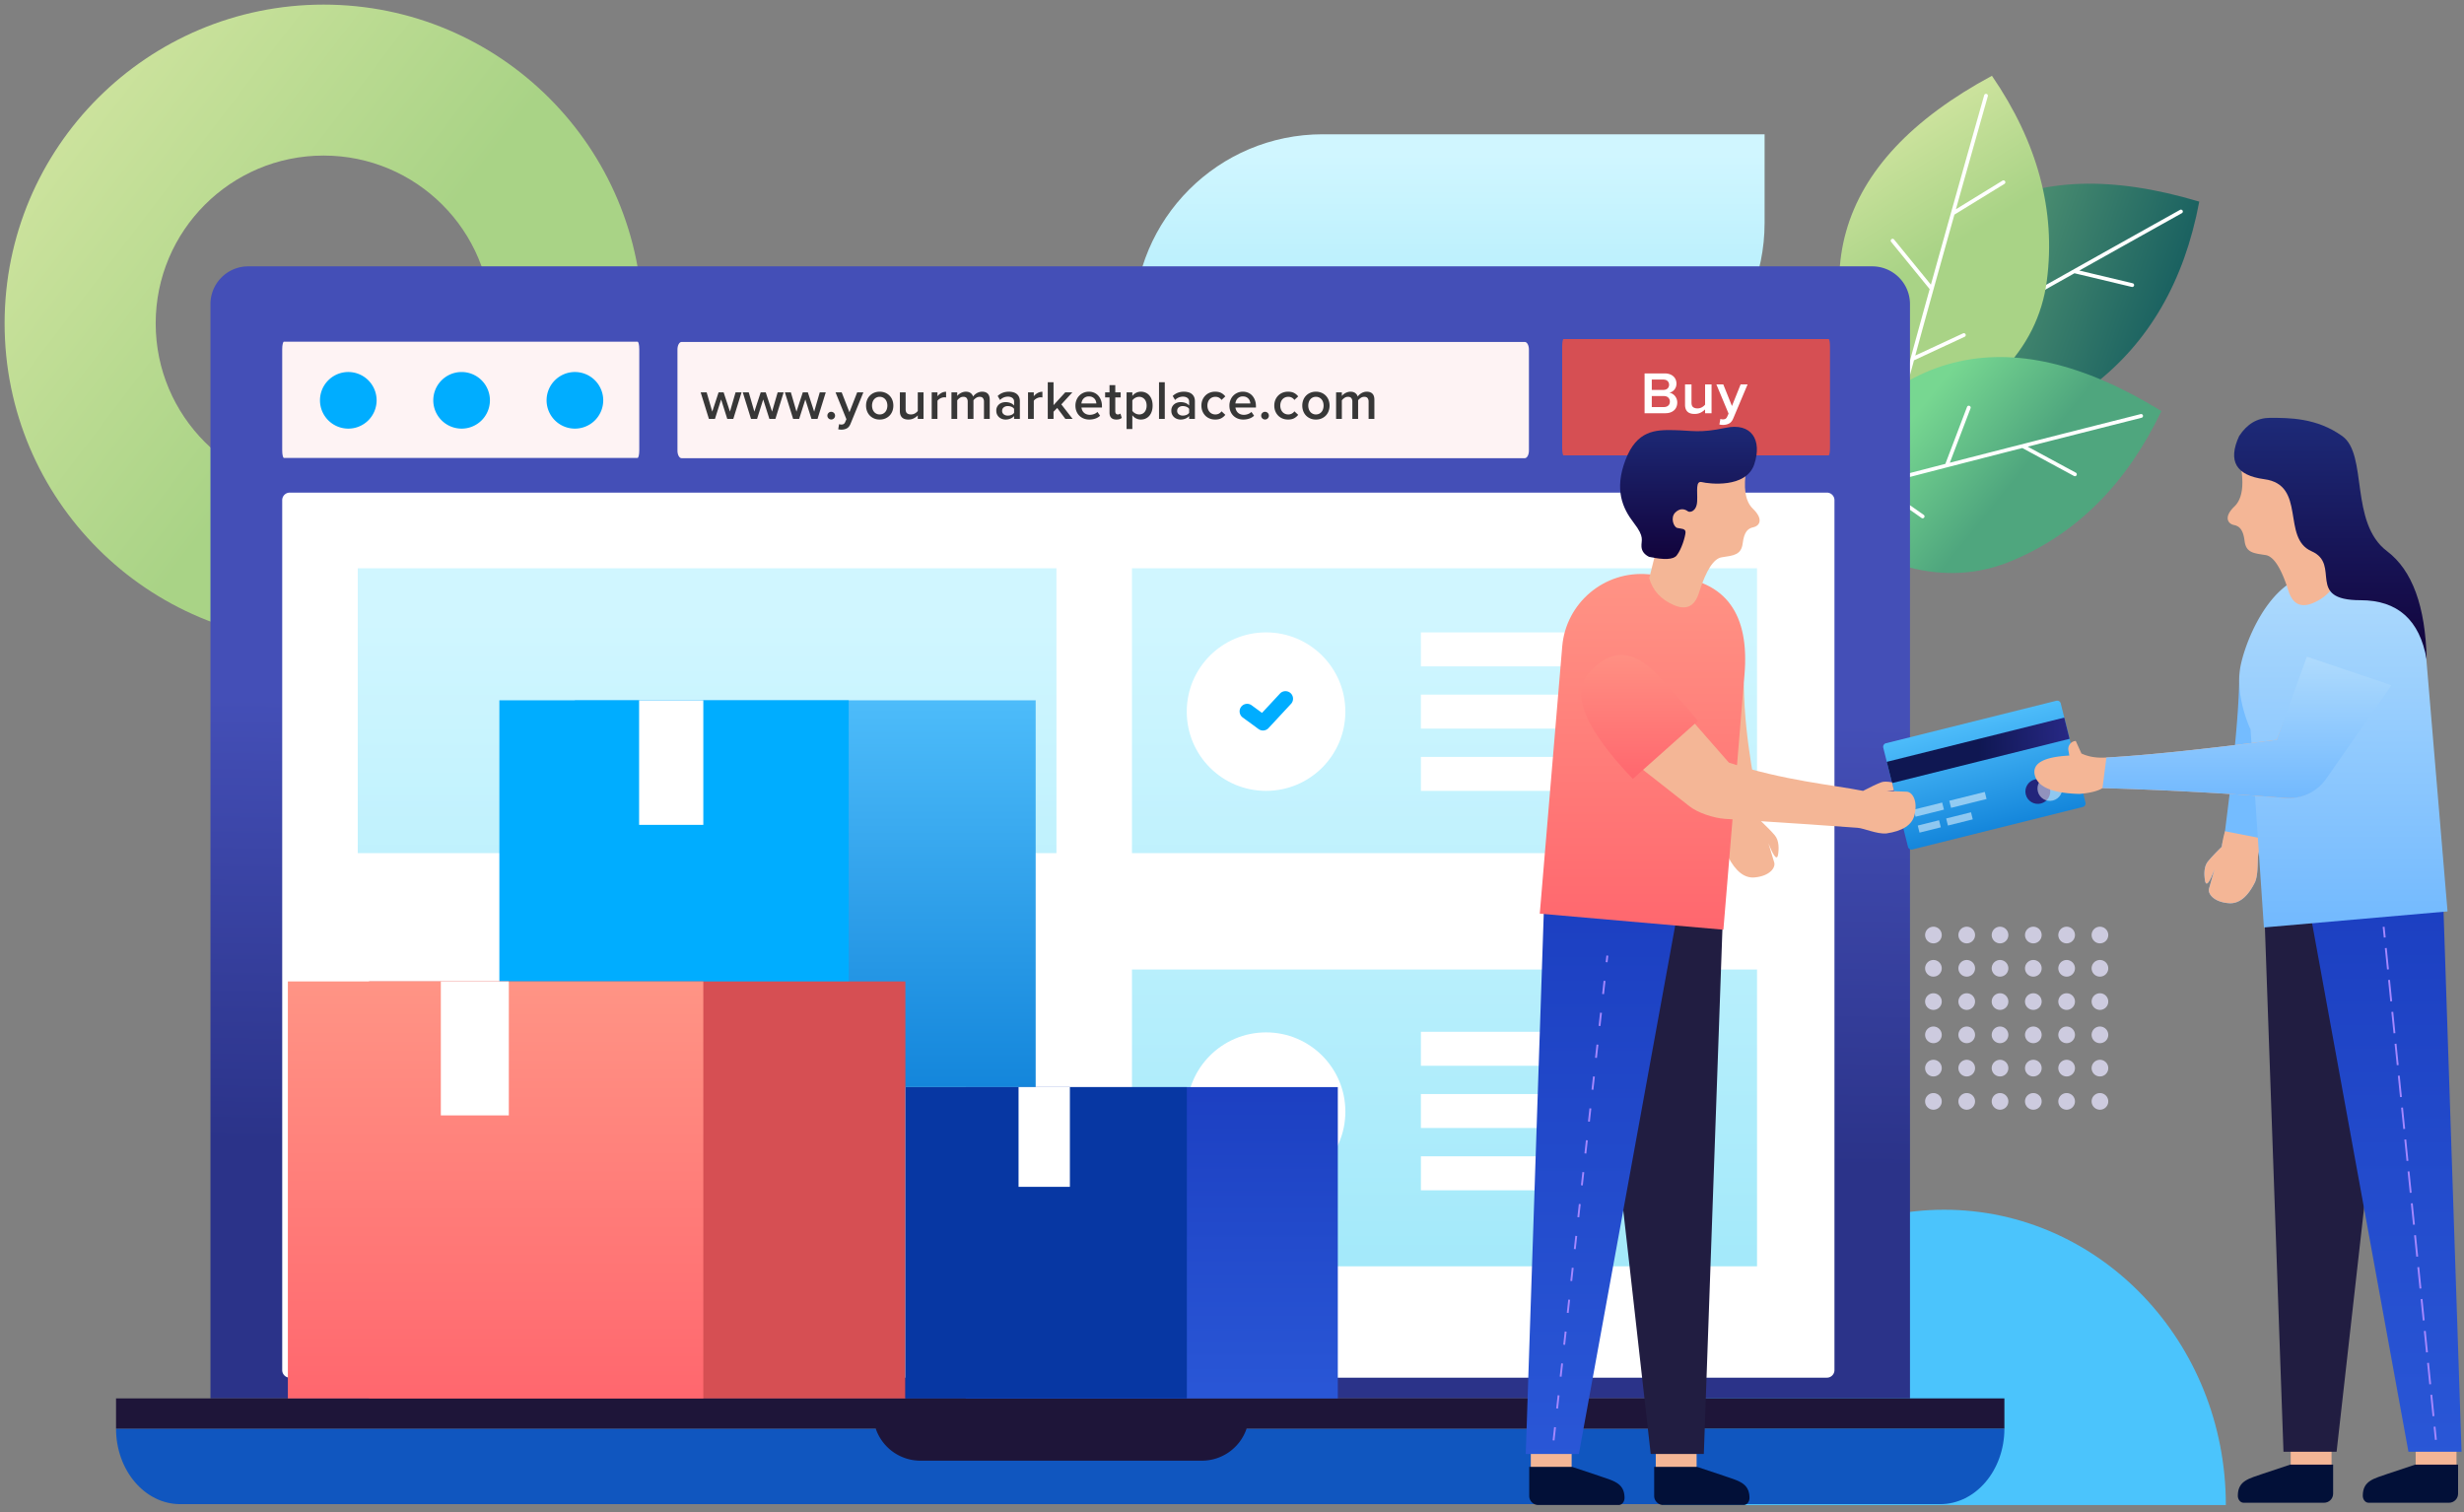 <svg xmlns="http://www.w3.org/2000/svg" width="308" height="189" viewBox="0 0 308 189">
    <rect x="0" y="0" width="308" height="189" fill="#808080" stroke="none"/>
    <defs>
        <linearGradient id="a" x1="50%" x2="50%" y1="7.264%" y2="151.058%">
            <stop offset="0%" stop-color="#D0F6FF"/>
            <stop offset="100%" stop-color="#8BE2F7"/>
        </linearGradient>
        <linearGradient id="b" x1="4.766%" y1="37.179%" y2="65.332%">
            <stop offset="0%" stop-color="#6EAE7C"/>
            <stop offset="100%" stop-color="#0F575D"/>
        </linearGradient>
        <linearGradient id="c" x1="36.155%" x2="52.186%" y1="13.138%" y2="50%">
            <stop offset="0%" stop-color="#CFE49F"/>
            <stop offset="100%" stop-color="#A9D386"/>
        </linearGradient>
        <linearGradient id="d" x1="34.115%" x2="64.833%" y1="33.998%" y2="52.403%">
            <stop offset="0%" stop-color="#77D791"/>
            <stop offset="100%" stop-color="#4FA67E"/>
        </linearGradient>
        <linearGradient id="e" x1="8.382%" x2="56.57%" y1="13.188%" y2="50%">
            <stop offset="0%" stop-color="#CFE49F"/>
            <stop offset="100%" stop-color="#A9D386"/>
        </linearGradient>
        <linearGradient id="f" x1="50%" x2="50.935%" y1="78.399%" y2="39.309%">
            <stop offset="0%" stop-color="#2B3389"/>
            <stop offset="100%" stop-color="#444FB7"/>
        </linearGradient>
        <linearGradient id="g" x1="50%" x2="50%" y1="7.264%" y2="151.058%">
            <stop offset="0%" stop-color="#D0F6FF"/>
            <stop offset="100%" stop-color="#8BE2F7"/>
        </linearGradient>
        <linearGradient id="h" x1="50%" x2="50%" y1="0%" y2="100%">
            <stop offset="0%" stop-color="#4DBCFA"/>
            <stop offset="100%" stop-color="#1486DB"/>
        </linearGradient>
        <linearGradient id="i" x1="50%" x2="50%" y1="0%" y2="100%">
            <stop offset="0%" stop-color="#FF9485"/>
            <stop offset="100%" stop-color="#FF676E"/>
        </linearGradient>
        <linearGradient id="j" x1="82.577%" x2="82.577%" y1="-52.951%" y2="186.665%">
            <stop offset="0%" stop-color="#1533B6"/>
            <stop offset="100%" stop-color="#356BE9"/>
        </linearGradient>
        <linearGradient id="k" x1="50%" x2="50%" y1="0%" y2="100%">
            <stop offset="0%" stop-color="#FF9485"/>
            <stop offset="100%" stop-color="#FF676E"/>
        </linearGradient>
        <linearGradient id="l" x1="50%" x2="50%" y1="0%" y2="100%">
            <stop offset="0%" stop-color="#4DBCFA"/>
            <stop offset="100%" stop-color="#1486DB"/>
        </linearGradient>
        <linearGradient id="m" x1="50%" y1="49.284%" y2="50.564%">
            <stop offset="0%" stop-color="#0F1752"/>
            <stop offset="100%" stop-color="#272884"/>
        </linearGradient>
        <linearGradient id="n" x1="50%" x2="50%" y1="0%" y2="100%">
            <stop offset="0%" stop-color="#1D2A78"/>
            <stop offset="100%" stop-color="#12033B"/>
        </linearGradient>
        <linearGradient id="o" x1="50%" x2="50%" y1="0%" y2="100%">
            <stop offset="0%" stop-color="#FF9485"/>
            <stop offset="100%" stop-color="#FF676E"/>
        </linearGradient>
        <linearGradient id="p" x1="82.577%" x2="82.577%" y1="-52.951%" y2="186.665%">
            <stop offset="0%" stop-color="#1533B6"/>
            <stop offset="100%" stop-color="#356BE9"/>
        </linearGradient>
        <linearGradient id="q" x1="50%" x2="50%" y1="-27.364%" y2="100%">
            <stop offset="0%" stop-color="#C0E4FD"/>
            <stop offset="100%" stop-color="#72B9FE"/>
        </linearGradient>
        <linearGradient id="r" x1="50%" x2="50%" y1="-27.364%" y2="100%">
            <stop offset="0%" stop-color="#C0E4FD"/>
            <stop offset="100%" stop-color="#72B9FE"/>
        </linearGradient>
        <linearGradient id="s" x1="50%" x2="50%" y1="0%" y2="100%">
            <stop offset="0%" stop-color="#1D2A78"/>
            <stop offset="100%" stop-color="#12033B"/>
        </linearGradient>
    </defs>
    <g fill="none" fill-rule="nonzero">
        <path fill="url(#a)" d="M23.633 7.337h55.235V18.42c0 13.025-10.568 23.583-23.605 23.583H.028V30.92c0-13.025 10.568-23.583 23.605-23.583z" transform="translate(141.706 9.447)"/>
        <path fill="url(#b)" d="M9.323 38.878c5.656-21.957 19.4-29.674 41.233-23.151-1.858 9.928-6.28 17.579-13.264 22.952-6.984 5.372-16.307 5.439-27.969.199z" transform="translate(224.35 9.473)"/>
        <path fill="#FFF" d="M250.53 38.556l.773-7.572c.032-.312.501-.264.47.048l-.74 7.24c5.73-3.235 12.888-7.25 21.476-12.044a.236.236 0 0 1 .23.412 6875.475 6875.475 0 0 0-12.824 7.175l6.652 1.586a.236.236 0 1 1-.11.458l-7.148-1.704c-3.081 1.73-5.881 3.306-8.399 4.728a.222.222 0 0 1-.075.042 1755.408 1755.408 0 0 0-7.455 4.231l6.188 2.258a.236.236 0 1 1-.162.443l-6.532-2.383a.238.238 0 0 1-.028-.012c-3.32 1.9-5.702 3.287-7.144 4.162a.236.236 0 0 1-.245-.403c2.41-1.462 7.433-4.35 15.072-8.665z"/>
        <path fill="url(#c)" d="M11.871 45.5C.331 25.977 4.587 10.81 24.641 0c5.714 8.333 8.003 16.866 6.866 25.6-1.136 8.733-7.681 15.366-19.636 19.9z" transform="translate(224.35 9.473)"/>
        <path fill="#FFF" d="M241.208 36.138l-4.812-5.9c-.199-.244.167-.542.366-.298l4.6 5.641a5264.933 5264.933 0 0 1 6.663-23.687.236.236 0 0 1 .454.128c-1.467 5.18-2.797 9.89-3.99 14.133l5.826-3.578a.236.236 0 0 1 .247.402l-6.26 3.845c-.955 3.4-1.82 6.492-2.593 9.276a.222.222 0 0 1-.024.084c-.875 3.148-1.634 5.9-2.276 8.258l5.973-2.775a.236.236 0 0 1 .199.428l-6.306 2.93a.238.238 0 0 1-.028.01c-1.003 3.69-1.705 6.353-2.105 7.99a.236.236 0 0 1-.459-.112c.669-2.735 2.177-8.327 4.525-16.775z"/>
        <path fill="url(#d)" d="M0 53.61c11.15-19.746 26.426-23.646 45.825-11.7-4.367 9.11-10.62 15.357-18.758 18.74C18.93 64.034 9.907 61.687 0 53.61z" transform="translate(224.35 9.473)"/>
        <path fill="#FFF" d="M243.169 57.98l2.708-7.113c.112-.293.553-.126.442.168l-2.59 6.801c6.373-1.643 14.327-3.669 23.864-6.079a.236.236 0 0 1 .116.457c-5.223 1.32-9.972 2.525-14.246 3.615l6.014 3.251a.236.236 0 1 1-.225.415L252.79 56a3642.15 3642.15 0 0 0-9.337 2.394.222.222 0 0 1-.084.022c-3.166.817-5.932 1.536-8.296 2.159l5.392 3.78a.236.236 0 1 1-.272.387L234.5 60.75a.238.238 0 0 1-.023-.018c-3.7.976-6.36 1.7-7.979 2.173a.236.236 0 0 1-.132-.453c2.705-.789 8.306-2.28 16.803-4.472z"/>
        <path fill="#4BC4FC" d="M207.827 188.116h70.404c0-20.384-15.76-36.908-35.202-36.908s-35.202 16.524-35.202 36.908z"/>
        <path fill="#CDCBDF" d="M242.719 137.666a1.04 1.04 0 1 1-2.08 0 1.04 1.04 0 0 1 2.08 0zm0-4.158a1.04 1.04 0 1 1-2.08-.001 1.04 1.04 0 0 1 2.08 0zm0-4.16a1.04 1.04 0 1 1-2.08 0 1.04 1.04 0 0 1 2.08 0zm0-4.158a1.04 1.04 0 1 1-2.08 0 1.04 1.04 0 0 1 2.08 0zm0-4.158a1.04 1.04 0 1 1-2.08-.001 1.04 1.04 0 0 1 2.08 0zm0-4.16a1.04 1.04 0 1 1-2.08 0 1.04 1.04 0 0 1 2.08 0zm4.162 20.794a1.04 1.04 0 1 1-2.08 0 1.04 1.04 0 0 1 2.08 0zm0-4.158a1.04 1.04 0 1 1-2.08-.001 1.04 1.04 0 0 1 2.08 0zm0-4.16a1.04 1.04 0 1 1-2.08 0 1.04 1.04 0 0 1 2.08 0zm0-4.158a1.04 1.04 0 1 1-2.08 0 1.04 1.04 0 0 1 2.08 0zm0-4.158a1.04 1.04 0 1 1-2.08-.001 1.04 1.04 0 0 1 2.08 0zm0-4.16a1.04 1.04 0 1 1-2.08 0 1.04 1.04 0 0 1 2.08 0zm4.163 20.794a1.04 1.04 0 1 1-2.08 0 1.04 1.04 0 0 1 2.08 0zm0-4.158a1.04 1.04 0 1 1-2.08-.001 1.04 1.04 0 0 1 2.08 0zm0-4.16a1.04 1.04 0 1 1-2.08 0 1.04 1.04 0 0 1 2.08 0zm0-4.158a1.04 1.04 0 1 1-2.08 0 1.04 1.04 0 0 1 2.08 0zm0-4.158a1.04 1.04 0 1 1-2.08-.001 1.04 1.04 0 0 1 2.08 0zm0-4.16a1.04 1.04 0 1 1-2.08 0 1.04 1.04 0 0 1 2.08 0zm4.163 20.794a1.04 1.04 0 1 1-2.08 0 1.04 1.04 0 0 1 2.08 0zm0-4.158a1.04 1.04 0 1 1-2.08-.001 1.04 1.04 0 0 1 2.08 0zm0-4.16a1.04 1.04 0 1 1-2.08 0 1.04 1.04 0 0 1 2.08 0zm0-4.158a1.04 1.04 0 1 1-2.08 0 1.04 1.04 0 0 1 2.08 0zm0-4.158a1.04 1.04 0 1 1-2.08-.001 1.04 1.04 0 0 1 2.08 0zm0-4.16a1.04 1.04 0 1 1-2.08 0 1.04 1.04 0 0 1 2.08 0zm4.163 20.794a1.04 1.04 0 1 1-2.08 0 1.04 1.04 0 0 1 2.08 0zm0-4.158a1.04 1.04 0 1 1-2.08-.001 1.04 1.04 0 0 1 2.08 0zm0-4.16a1.04 1.04 0 1 1-2.08 0 1.04 1.04 0 0 1 2.08 0zm0-4.158a1.04 1.04 0 1 1-2.08 0 1.04 1.04 0 0 1 2.08 0zm0-4.158a1.04 1.04 0 1 1-2.08-.001 1.04 1.04 0 0 1 2.08 0zm0-4.16a1.04 1.04 0 1 1-2.08 0 1.04 1.04 0 0 1 2.08 0zm4.163 20.794a1.04 1.04 0 1 1-2.08 0 1.04 1.04 0 0 1 2.08 0zm0-4.158a1.04 1.04 0 1 1-2.08-.001 1.04 1.04 0 0 1 2.08 0zm0-4.16a1.04 1.04 0 1 1-2.08 0 1.04 1.04 0 0 1 2.08 0zm0-4.158a1.04 1.04 0 1 1-2.08 0 1.04 1.04 0 0 1 2.08 0zm0-4.158a1.04 1.04 0 1 1-2.08-.001 1.04 1.04 0 0 1 2.08 0zm0-4.16a1.04 1.04 0 1 1-2.08 0 1.04 1.04 0 0 1 2.08 0z"/>
        <g>
            <path fill="#1056BF" d="M14.504 178.564H250.55c0 5.215-3.593 9.442-8.025 9.442H22.529c-4.432 0-8.025-4.227-8.025-9.442z"/>
            <path fill="url(#e)" d="M40.02 79.945C17.996 79.945.145 62.105.145 40.098.146 18.092 17.997.252 40.019.252c22.023 0 39.874 17.84 39.874 39.846 0 22.006-17.851 39.847-39.874 39.847zm0-18.866c11.591 0 20.99-9.393 20.99-20.98 0-11.588-9.399-20.98-20.99-20.98-11.592 0-20.99 9.392-20.99 20.98 0 11.587 9.398 20.98 20.99 20.98z" transform="translate(.431 .325)"/>
            <path fill="url(#f)" d="M30.596 32.967h203.001a4.719 4.719 0 0 1 4.72 4.716v136.783H25.876V37.683a4.719 4.719 0 0 1 4.721-4.716z" transform="translate(.431 .325)"/>
            <path fill="#FEF3F4" d="M35.493 42.706h44.2c.119 0 .216.423.216.944v12.644c0 .521-.097.944-.217.944H35.493c-.12 0-.217-.423-.217-.944V43.65c0-.521.097-.944.217-.944zM85.2 42.74h105.397c.286 0 .518.422.518.942v12.645c0 .521-.232.944-.518.944H85.2c-.286 0-.518-.423-.518-.944V43.682c0-.52.232-.943.518-.943z"/>
            <path fill="#373737" d="M89.37 52.358l.769-2.43.769 2.43h.755l1.03-3.316h-.748l-.7 2.41-.79-2.41h-.632l-.79 2.41-.7-2.41h-.749l1.03 3.316h.756zm5.263 0l.769-2.43.77 2.43h.754l1.03-3.316h-.748l-.7 2.41-.79-2.41h-.632l-.79 2.41-.7-2.41h-.748l1.03 3.316h.755zm5.263 0l.77-2.43.768 2.43h.756l1.03-3.316h-.749l-.7 2.41-.79-2.41h-.632l-.79 2.41-.7-2.41h-.748l1.03 3.316h.755zm4.007.076a.463.463 0 0 0 .34-.14.463.463 0 0 0 .14-.34.463.463 0 0 0-.14-.34.463.463 0 0 0-.34-.141.463.463 0 0 0-.34.14.463.463 0 0 0-.14.34c0 .133.046.246.14.34.094.094.207.14.34.14zm1.28 1.27c.262-.004.488-.06.68-.165.193-.105.346-.3.46-.583l1.6-3.914h-.776l-.968 2.485-.968-2.485h-.769l1.36 3.358-.165.377a.466.466 0 0 1-.189.227.59.59 0 0 1-.285.062.831.831 0 0 1-.14-.014.486.486 0 0 1-.135-.041l-.11.645a1.985 1.985 0 0 0 .405.048zm4.776-1.263c.266 0 .504-.046.715-.138.21-.091.39-.216.539-.374.148-.158.262-.343.34-.556.077-.213.116-.438.116-.676 0-.238-.039-.463-.117-.673a1.611 1.611 0 0 0-.34-.553 1.615 1.615 0 0 0-.538-.374 1.774 1.774 0 0 0-.715-.138c-.26 0-.496.046-.707.138-.21.091-.39.216-.539.374a1.611 1.611 0 0 0-.34.553c-.078.21-.117.435-.117.673 0 .238.04.463.117.676.078.213.191.398.34.556.149.158.329.283.54.374.21.092.445.138.706.138zm0-.639a.894.894 0 0 1-.707-.33 1.023 1.023 0 0 1-.185-.353 1.44 1.44 0 0 1 0-.841c.04-.133.103-.25.185-.35a.894.894 0 0 1 .707-.33.91.91 0 0 1 .412.09c.12.059.22.139.303.24.082.1.144.217.185.35a1.44 1.44 0 0 1 0 .841 1.023 1.023 0 0 1-.186.354.913.913 0 0 1-.302.24.91.91 0 0 1-.412.09zm3.588.639c.261 0 .492-.054.694-.162.201-.107.361-.227.48-.36v.44h.721v-3.317h-.72v2.328a1.19 1.19 0 0 1-.354.302.968.968 0 0 1-.498.13c-.201 0-.363-.048-.484-.144-.121-.096-.182-.272-.182-.529v-2.087h-.721v2.348c0 .343.088.604.264.783.176.178.443.268.8.268zm3.636-.083V50.1a.684.684 0 0 1 .151-.168 1.284 1.284 0 0 1 .46-.237.896.896 0 0 1 .24-.034c.088 0 .163.007.227.02v-.714c-.22 0-.423.054-.611.162a1.563 1.563 0 0 0-.467.401v-.487h-.72v3.316h.72zm2.469 0v-2.314a1.28 1.28 0 0 1 .319-.305.76.76 0 0 1 .443-.141c.197 0 .337.055.422.165a.69.69 0 0 1 .127.432v2.163h.721v-2.32c.073-.106.18-.205.32-.3.14-.093.289-.14.45-.14.192 0 .33.055.415.165a.69.69 0 0 1 .127.432v2.163h.72v-2.396c0-.339-.082-.59-.246-.755-.165-.165-.401-.248-.708-.248-.123 0-.242.017-.357.052-.114.034-.22.081-.32.14-.098.06-.186.126-.263.2-.078.073-.14.146-.186.22a.836.836 0 0 0-.309-.443c-.15-.113-.35-.169-.597-.169-.124 0-.244.019-.36.055a1.53 1.53 0 0 0-.564.313.825.825 0 0 0-.154.168v-.453h-.721v3.316h.72zm6.039.083c.22 0 .422-.038.608-.114.185-.075.34-.184.463-.326v.357h.721v-2.197c0-.224-.038-.413-.113-.567a1.01 1.01 0 0 0-.302-.37 1.211 1.211 0 0 0-.44-.203 2.187 2.187 0 0 0-.525-.062c-.266 0-.516.044-.752.13-.236.088-.45.223-.642.406l.295.501a1.36 1.36 0 0 1 .982-.419c.234 0 .421.055.563.165.142.11.213.261.213.453v.495a1.094 1.094 0 0 0-.457-.32 1.707 1.707 0 0 0-.614-.106c-.137 0-.275.02-.412.062-.137.041-.261.105-.37.192a.99.99 0 0 0-.372.824c0 .183.035.343.103.48.069.138.158.253.268.344.11.092.234.16.37.206.138.046.276.069.413.069zm.281-.495a.781.781 0 0 1-.508-.161.525.525 0 0 1-.199-.43c0-.182.067-.328.2-.435a.781.781 0 0 1 .507-.162c.16 0 .312.029.454.086a.748.748 0 0 1 .336.258v.501a.748.748 0 0 1-.336.257 1.2 1.2 0 0 1-.454.086zm3.252.412V50.1a.684.684 0 0 1 .15-.168 1.284 1.284 0 0 1 .46-.237.896.896 0 0 1 .241-.034c.087 0 .163.007.227.02v-.714c-.22 0-.424.054-.611.162a1.563 1.563 0 0 0-.467.401v-.487h-.721v3.316h.72zm2.468 0v-.892l.46-.474 1.017 1.366h.906l-1.408-1.812 1.38-1.504h-.892l-1.463 1.6v-2.864h-.72v4.58h.72zm4.474.083c.266 0 .515-.04.748-.12.234-.08.433-.2.598-.36l-.33-.475a1.16 1.16 0 0 1-.44.271 1.495 1.495 0 0 1-.5.093c-.156 0-.297-.024-.423-.072a.932.932 0 0 1-.536-.488 1.117 1.117 0 0 1-.099-.353h2.561v-.172c0-.26-.039-.501-.116-.72a1.75 1.75 0 0 0-.33-.574 1.46 1.46 0 0 0-.515-.378 1.643 1.643 0 0 0-.673-.134 1.655 1.655 0 0 0-1.212.508c-.149.156-.264.34-.347.553a1.857 1.857 0 0 0-.123.677c0 .26.043.499.13.714.087.215.208.4.364.552a1.6 1.6 0 0 0 .553.354c.213.083.443.124.69.124zm.879-2.012h-1.868c.01-.1.035-.204.076-.31.04-.104.1-.2.175-.284a.863.863 0 0 1 .683-.285c.165 0 .304.027.419.082.114.055.21.125.285.21.075.084.132.18.168.285.037.105.057.206.062.302zm2.496 2.012c.17 0 .309-.02.419-.059a.687.687 0 0 0 .26-.154l-.17-.543a.32.32 0 0 1-.131.083.531.531 0 0 1-.193.034c-.105 0-.184-.036-.237-.11a.47.47 0 0 1-.079-.281v-1.738h.673v-.631h-.673v-.907h-.72v.907h-.55v.631h.55v1.916c0 .275.072.486.216.632.144.146.356.22.635.22zm2.002 1.18v-1.723a1.302 1.302 0 0 0 1.064.542c.215 0 .412-.04.59-.12a1.34 1.34 0 0 0 .464-.343c.13-.149.232-.33.306-.546.073-.215.11-.46.11-.734 0-.275-.037-.52-.11-.735a1.598 1.598 0 0 0-.306-.546 1.302 1.302 0 0 0-.464-.34 1.462 1.462 0 0 0-.59-.117c-.22 0-.421.048-.604.145a1.356 1.356 0 0 0-.46.39v-.452h-.721v4.58h.72zm.851-1.819a.958.958 0 0 1-.25-.034 1.098 1.098 0 0 1-.601-.412v-1.312a1.105 1.105 0 0 1 .6-.412.958.958 0 0 1 .251-.034.877.877 0 0 1 .68.309.994.994 0 0 1 .189.347c.043.135.065.282.065.443 0 .325-.084.59-.25.796-.168.206-.396.31-.684.31zm3.203.556v-4.58h-.72v4.58h.72zm1.975.083c.22 0 .422-.038.607-.114.186-.075.34-.184.464-.326v.357h.72v-2.197c0-.224-.037-.413-.113-.567a1.01 1.01 0 0 0-.302-.37 1.211 1.211 0 0 0-.44-.203 2.187 2.187 0 0 0-.524-.062c-.266 0-.517.044-.752.13-.236.088-.45.223-.642.406l.295.501a1.36 1.36 0 0 1 .982-.419c.233 0 .421.055.563.165.142.11.213.261.213.453v.495a1.094 1.094 0 0 0-.457-.32 1.707 1.707 0 0 0-.614-.106c-.138 0-.275.02-.412.062-.138.041-.261.105-.371.192a.99.99 0 0 0-.371.824c0 .183.034.343.103.48.069.138.158.253.268.344.11.092.233.16.37.206.138.046.275.069.413.069zm.281-.495a.781.781 0 0 1-.508-.161.525.525 0 0 1-.2-.43c0-.182.067-.328.2-.435a.781.781 0 0 1 .508-.162c.16 0 .311.029.453.086a.748.748 0 0 1 .337.258v.501a.748.748 0 0 1-.337.257 1.2 1.2 0 0 1-.453.086zm4.041.495c.325 0 .588-.059.79-.175.201-.117.361-.256.48-.416l-.473-.44a.902.902 0 0 1-.763.392c-.15 0-.288-.027-.412-.082a.908.908 0 0 1-.315-.23 1.058 1.058 0 0 1-.203-.35 1.312 1.312 0 0 1-.072-.443c0-.16.024-.308.072-.443a1.02 1.02 0 0 1 .203-.347.929.929 0 0 1 .315-.227c.124-.055.261-.082.412-.082.32 0 .575.13.763.391l.473-.44a1.564 1.564 0 0 0-.48-.415c-.202-.116-.465-.175-.79-.175a1.8 1.8 0 0 0-.693.13c-.211.088-.392.21-.543.365a1.679 1.679 0 0 0-.354.55c-.084.21-.127.44-.127.693 0 .251.043.484.127.697.085.212.203.397.354.552.151.156.332.277.543.364.21.087.441.13.693.13zm3.52 0c.265 0 .514-.04.748-.12.233-.08.432-.2.597-.36l-.33-.475a1.16 1.16 0 0 1-.439.271 1.495 1.495 0 0 1-.501.093c-.156 0-.297-.024-.423-.072a.932.932 0 0 1-.536-.488 1.117 1.117 0 0 1-.099-.353h2.562v-.172c0-.26-.04-.501-.117-.72a1.75 1.75 0 0 0-.33-.574 1.46 1.46 0 0 0-.515-.378 1.643 1.643 0 0 0-.673-.134 1.655 1.655 0 0 0-1.212.508c-.148.156-.264.34-.346.553a1.857 1.857 0 0 0-.124.677c0 .26.043.499.13.714.087.215.209.4.364.552a1.6 1.6 0 0 0 .553.354c.213.083.443.124.69.124zm.878-2.012h-1.868c.01-.1.035-.204.076-.31.041-.104.1-.2.175-.284a.863.863 0 0 1 .683-.285c.165 0 .305.027.42.082.114.055.209.125.284.21.076.084.132.18.168.285.037.105.058.206.062.302zm1.837 2.005a.463.463 0 0 0 .34-.14.463.463 0 0 0 .14-.34.463.463 0 0 0-.14-.34.463.463 0 0 0-.34-.141.463.463 0 0 0-.34.14.463.463 0 0 0-.14.34c0 .133.046.246.14.34.094.094.207.14.34.14zm2.874.007c.325 0 .588-.059.79-.175.2-.117.361-.256.48-.416l-.474-.44a.902.902 0 0 1-.762.392c-.151 0-.288-.027-.412-.082a.908.908 0 0 1-.316-.23 1.058 1.058 0 0 1-.202-.35 1.312 1.312 0 0 1-.072-.443c0-.16.024-.308.072-.443a1.02 1.02 0 0 1 .202-.347.929.929 0 0 1 .316-.227c.124-.055.261-.082.412-.082.32 0 .575.13.762.391l.474-.44a1.564 1.564 0 0 0-.48-.415c-.202-.116-.465-.175-.79-.175a1.8 1.8 0 0 0-.694.13c-.21.088-.391.21-.542.365a1.679 1.679 0 0 0-.354.55c-.085.21-.127.44-.127.693 0 .251.042.484.127.697.085.212.203.397.354.552.15.156.332.277.542.364.21.087.442.13.694.13zm3.485 0c.265 0 .503-.046.714-.138.21-.091.39-.216.539-.374.149-.158.262-.343.34-.556.077-.213.116-.438.116-.676 0-.238-.039-.463-.116-.673a1.611 1.611 0 0 0-.34-.553 1.615 1.615 0 0 0-.54-.374 1.774 1.774 0 0 0-.713-.138c-.261 0-.497.046-.708.138-.21.091-.39.216-.539.374a1.611 1.611 0 0 0-.34.553c-.077.21-.116.435-.116.673 0 .238.039.463.116.676.078.213.191.398.34.556.149.158.329.283.54.374.21.092.446.138.707.138zm0-.639a.894.894 0 0 1-.708-.33 1.023 1.023 0 0 1-.185-.353 1.44 1.44 0 0 1 0-.841c.041-.133.103-.25.185-.35a.894.894 0 0 1 .707-.33.91.91 0 0 1 .413.09c.119.059.22.139.302.24.082.1.144.217.185.35a1.44 1.44 0 0 1 0 .841 1.023 1.023 0 0 1-.185.354.913.913 0 0 1-.302.24.91.91 0 0 1-.412.09zm3.244.556v-2.314a1.28 1.28 0 0 1 .32-.305.76.76 0 0 1 .442-.141c.197 0 .338.055.423.165a.69.69 0 0 1 .127.432v2.163h.72v-2.32c.074-.106.18-.205.32-.3.14-.093.29-.14.45-.14.192 0 .33.055.415.165a.69.69 0 0 1 .127.432v2.163h.721v-2.396c0-.339-.082-.59-.247-.755-.165-.165-.4-.248-.707-.248-.124 0-.243.017-.357.052-.115.034-.221.081-.32.14-.098.06-.186.126-.264.2-.078.073-.14.146-.185.22a.836.836 0 0 0-.31-.443c-.15-.113-.35-.169-.597-.169-.123 0-.244.019-.36.055a1.53 1.53 0 0 0-.563.313.825.825 0 0 0-.155.168v-.453h-.72v3.316h.72z"/>
            <path fill="#D64F53" d="M195.436 42.384h33.149c.09 0 .163.422.163.943v12.645c0 .52-.073.943-.163.943h-33.15c-.09 0-.162-.422-.162-.943V43.327c0-.521.073-.943.163-.943z"/>
            <path fill="#FFF" d="M208.165 51.65c.24 0 .453-.033.638-.1s.341-.16.47-.28a1.14 1.14 0 0 0 .288-.425c.064-.164.096-.343.096-.537a1.263 1.263 0 0 0-.289-.813c-.09-.11-.195-.2-.315-.272a1.036 1.036 0 0 0-.388-.138c.117-.025.23-.069.338-.13.108-.063.203-.143.285-.24.082-.096.147-.21.196-.339a1.22 1.22 0 0 0 .073-.433 1.27 1.27 0 0 0-.096-.492 1.143 1.143 0 0 0-.281-.403 1.347 1.347 0 0 0-.458-.272 1.805 1.805 0 0 0-.627-.1h-2.522v4.975h2.592zm-.254-2.916h-1.438v-1.29h1.438c.23 0 .409.06.534.182a.621.621 0 0 1 .189.467.61.61 0 0 1-.189.462c-.125.12-.303.18-.534.18zm.038 2.148h-1.476v-1.38h1.476c.262 0 .458.068.589.202a.67.67 0 0 1 .196.485c0 .219-.07.389-.208.51-.138.123-.33.183-.577.183zm3.873.858c.292 0 .551-.058.777-.175a1.94 1.94 0 0 0 .538-.392v.478h.808v-3.603h-.808v2.529c-.097.124-.23.233-.396.328a1.11 1.11 0 0 1-.558.142c-.225 0-.406-.053-.542-.157-.136-.105-.204-.296-.204-.574v-2.268h-.807v2.551c0 .373.098.656.296.85.197.194.496.291.896.291zm3.557 1.373c.292-.005.546-.065.761-.18.216-.114.387-.325.516-.633l1.792-4.252h-.87l-1.084 2.7-1.084-2.7h-.862l1.523 3.648-.184.41a.511.511 0 0 1-.212.246.678.678 0 0 1-.32.067.96.96 0 0 1-.157-.015.557.557 0 0 1-.15-.045l-.123.702a2.291 2.291 0 0 0 .454.052z"/>
            <path fill="#00ADFF" d="M43.538 53.574a3.54 3.54 0 0 1-3.541-3.538 3.54 3.54 0 0 1 3.54-3.537 3.54 3.54 0 0 1 3.541 3.537 3.54 3.54 0 0 1-3.54 3.538zm14.162 0a3.54 3.54 0 0 1-3.54-3.538A3.54 3.54 0 0 1 57.7 46.5a3.54 3.54 0 0 1 3.541 3.537 3.54 3.54 0 0 1-3.54 3.538zm14.163 0a3.54 3.54 0 0 1-3.54-3.538 3.54 3.54 0 0 1 3.54-3.537 3.54 3.54 0 0 1 3.541 3.537 3.54 3.54 0 0 1-3.54 3.538z"/>
            <path fill="#FFF" d="M36.22 61.573h192.143c.521 0 .944.422.944.943v108.738a.944.944 0 0 1-.944.943H36.22a.944.944 0 0 1-.944-.943V62.516c0-.52.423-.943.944-.943z"/>
            <path fill="url(#g)" d="M141.066 120.856h78.132v37.102h-78.132v-37.102zm0-50.156h78.132v35.61h-78.132V70.7zm-96.78 0h87.338v35.61H44.287V70.7z" transform="translate(.431 .325)"/>
            <path fill="#FFF" d="M158.257 98.853c-5.476 0-9.914-4.434-9.914-9.905 0-5.47 4.438-9.905 9.914-9.905 5.475 0 9.914 4.435 9.914 9.905s-4.439 9.905-9.914 9.905zm19.356-19.81H199.8v4.245h-22.188v-4.245zm0 15.565H199.8v4.245h-22.188v-4.245zm0-7.782H199.8v4.245h-22.188v-4.245zM177.613 128.964H199.8v4.245h-22.188v-4.245zm0 15.565H199.8v4.245h-22.188v-4.245zm0-7.783H199.8v4.245h-22.188v-4.245zm-19.356 12.104c-5.476 0-9.914-4.435-9.914-9.905s4.438-9.905 9.914-9.905c5.475 0 9.914 4.434 9.914 9.905 0 5.47-4.439 9.905-9.914 9.905z"/>
            <path fill="#00ADFF" d="M160.028 86.656a.945.945 0 0 1 1.384 1.283l-2.847 3.066a.945.945 0 0 1-1.25.12l-1.977-1.447a.943.943 0 1 1 1.116-1.522l1.298.95 2.276-2.45z"/>
            <path fill="#1E1539" d="M155.824 178.564a5.903 5.903 0 0 1-5.593 4.01H115.06a5.903 5.903 0 0 1-5.593-4.01H14.504v-3.773H250.55v3.773h-94.727z"/>
        </g>
        <g>
            <path fill="url(#h)" d="M67.038 0v48.345H9.442V0z" transform="translate(62.421 87.533)"/>
            <path fill="#00ADFF" d="M106.09 87.533v48.346H62.421V87.533z"/>
            <path fill="#FFF" d="M87.915 87.533v15.565h-8.026V87.533z"/>
        </g>
        <g>
            <path fill="#D64F53" d="M113.172 122.672v52.12H46.134v-52.12z"/>
            <path fill="url(#i)" d="M51.93 0v52.119H0V0z" transform="translate(35.984 122.672)"/>
            <path fill="#FFF" d="M63.602 122.672v16.744h-8.498v-16.744z"/>
        </g>
        <g>
            <path fill="#F4B696" d="M206.97 178.63h5.106v5.098h-5.106z"/>
            <path fill="#021038" d="M206.773 183.347h5.362l3.397 1.133c1.711.605 3.153.853 3.153 2.75 0 .487-.323.882-.722.882h-10.057a1.133 1.133 0 0 1-1.133-1.132v-3.633z"/>
            <path fill="#F4B696" d="M191.35 178.63h5.105v5.098h-5.105z"/>
            <path fill="#211D41" d="M212.979 181.738h-6.64l-7.683-68.197 16.724.413z"/>
            <path fill="#021038" d="M191.153 183.347h5.362l3.396 1.133c1.712.605 3.154.853 3.154 2.75 0 .487-.324.882-.722.882h-10.057a1.133 1.133 0 0 1-1.133-1.132v-3.633z"/>
            <path fill="url(#j)" d="M6.64 128.39H0l2.272-68.198 16.724.414z" transform="translate(190.719 53.348)"/>
            <path fill="#F4B696" d="M216.01 107.087c-.475-1.116-.293-2.825-.498-3.614-.683-2.637-2.134-8.001-4.352-16.092-.35-1.35-.389-3.38.054-4.657l-.78-5.226 6.608-.505.933 8.614c.119 7.321 1.609 13.178 2.124 17.005.774.732 1.356 1.328 1.745 1.788.584.69.498 1.778.434 2.3-.113.916-.52.484-1.225-1.298.352 1.16.593 1.958.723 2.395.196.656-.556 1.703-2.447 1.876-1.26.116-2.367-.746-3.32-2.586z"/>
            <path fill="url(#k)" d="M18.363 18.7c6.653.581 9.645 4.701 8.974 12.36l-2.632 31.798-22.952-2.006L4.558 27.47l.003-.034c.477-5.45 5.286-9.481 10.74-9.004l3.062.267z" transform="translate(190.719 53.348)"/>
            <g transform="rotate(-14 496.409 -911.668)">
                <path fill="url(#l)" d="M.457 0h21.951c.253 0 .457.204.457.456v12.768a.457.457 0 0 1-.457.456H.458A.457.457 0 0 1 0 13.224V.456C0 .204.205 0 .457 0z"/>
                <path fill="url(#m)" d="M0 2.28h22.865v2.736H0z"/>
                <path fill="#FFF" d="M1.83 8.892h3.658v.912H1.829v-.912zm0 2.052h2.743v.912H1.829v-.912zm4.572-2.052h4.573v.912H6.402v-.912zm-.914 2.052h3.2v.912h-3.2v-.912z" opacity=".5"/>
                <ellipse cx="17.423" cy="10.443" fill="#23257B" rx="1.555" ry="1.55"/>
                <ellipse cx="18.978" cy="10.443" fill="#FFF" opacity=".5" rx="1.555" ry="1.55"/>
            </g>
            <path fill="#F4B696" d="M235.784 104.177c-1.209.085-2.766-.643-3.579-.707-2.716-.212-8.26-.586-16.632-1.123-1.391-.109-3.323-.734-4.385-1.567l-7.271-5.707 5.834-7.014 6.363 7.267c6.962 2.27 12.984 2.769 16.77 3.527.944-.493 1.697-.85 2.26-1.068.296-.115.749-.115 1.36 0l.232 1c-.375.04-.676.065-.903.075 1.21.045 2.044.077 2.5.096.684.028 1.429 1.08.978 2.924-.301 1.23-1.477 1.996-3.527 2.297zM212.4 74c-.523 1.783-1.586 2.324-3.189 1.623-1.603-.702-2.622-1.817-3.058-3.345l.654-2.62c-.972-2.794-1.198-6.228.532-10.334s5.393-4.405 10.991-.897c-.449 2.506-.19 4.224.775 5.153 1.448 1.394.746 2.183.083 2.319-.663.135-1.168.521-1.347 1.994-.18 1.474-1.123 1.54-2.623 1.765-1 .151-1.94 1.598-2.818 4.342z"/>
            <path fill="url(#n)" d="M15.405 16.248c-.591-.297-.905-.72-.94-1.267-.055-.821.454-1.146-.959-2.972s-2.456-4.153-1.042-7.863C13.878.436 16.203.367 18.509.414c2.307.046 3.207.41 6.457-.285 3.25-.696 4.615 1.513 3.598 4.559-1.016 3.045-5.726 2.429-6.543 2.225-.818-.203-.54 1.085-.593 2.374-.053 1.288-.902 1.478-1.182 1.265-.28-.213-.894-.492-1.548.151-.655.643-.21 1.826.24 1.938.448.112 1.069.045 1.034.566-.034.52-.481 2.086-1.105 2.871-.416.524-1.57.58-3.462.17z" transform="translate(190.719 53.348)"/>
            <path fill="url(#o)" d="M21.516 36.77l-8.13 7.242c-5.96-6.23-7.79-10.643-5.491-13.24 3.45-3.897 6.411-2.026 8.564.23 1.435 1.503 3.12 3.426 5.057 5.768z" transform="translate(190.719 53.348)"/>
            <path fill="#A587FF" d="M194.314 180.05l-.234-.025.182-1.641.234.026-.182 1.64zm.442-3.984l-.234-.026.182-1.641.234.026-.182 1.64zm.442-3.985l-.234-.026.182-1.64.235.025-.183 1.641zm.443-3.985l-.235-.026.182-1.64.235.026-.182 1.64zm.442-3.984l-.235-.026.182-1.641.235.026-.182 1.64zm.442-3.985l-.235-.026.182-1.64.235.025-.182 1.64zm.442-3.985l-.235-.026.183-1.64.234.025-.182 1.641zm.442-3.985l-.234-.026.182-1.64.234.026-.182 1.64zm.442-3.984l-.234-.026.182-1.641.234.026-.182 1.64zm.443-3.985l-.235-.026.182-1.64.235.025-.182 1.641zm.442-3.985l-.235-.026.182-1.64.235.025-.182 1.641zm.442-3.984l-.235-.026.182-1.641.235.026-.182 1.64zm.442-3.985l-.235-.026.183-1.641.234.026-.182 1.64zm.442-3.985l-.234-.026.182-1.64.234.025-.182 1.641zm.442-3.985l-.234-.026.182-1.64.234.026-.182 1.64zm.534-4.808l-.091.824-.235-.026.091-.824.235.026zm-.585 3.135l.234.026-.182 1.64-.234-.026.182-1.64zm-.443 3.984l.235.026-.182 1.641-.235-.026.182-1.64zm-.442 3.985l.235.026-.182 1.64-.235-.025.182-1.64zm-.442 3.985l.235.026-.182 1.64-.235-.025.182-1.641zm-.442 3.985l.235.026-.182 1.64-.235-.026.182-1.64zm-.442 3.984l.234.026-.182 1.641-.234-.026.182-1.64zm-.442 3.985l.234.026-.182 1.64-.234-.025.182-1.64zm-.443 3.985l.235.026-.182 1.64-.235-.025.182-1.641zm-.442 3.985l.235.026-.182 1.64-.235-.026.182-1.64zm-.442 3.984l.235.026-.182 1.641-.235-.026.182-1.64zm-.442 3.985l.235.026-.182 1.64-.235-.025.182-1.641zm-.442 3.985l.234.026-.182 1.64-.234-.026.182-1.64zm-.442 3.984l.234.026-.182 1.641-.234-.026.182-1.64zm-.442 3.985l.234.026-.182 1.64-.235-.025.183-1.64zm-.443 3.985l.235.026-.182 1.64-.235-.025.182-1.641z"/>
        </g>
        <g>
            <path fill="url(#p)" d="M54.055 0v38.912H7.548V0z" transform="translate(113.172 135.879)"/>
            <path fill="#0737A3" d="M148.357 135.879v38.912h-35.185V135.88z"/>
            <path fill="#FFF" d="M133.735 135.879v12.467h-6.415v-12.467z"/>
        </g>
        <g>
            <path fill="#F4B696" d="M291.443 178.35v5.098h-5.105v-5.098z"/>
            <path fill="#021038" d="M291.64 183.067v3.633c0 .625-.507 1.132-1.132 1.132H280.45c-.4 0-.722-.395-.722-.882 0-1.898 1.441-2.145 3.153-2.75l3.397-1.133h5.362z"/>
            <path fill="#F4B696" d="M307.063 178.35v5.098h-5.105v-5.098z"/>
            <path fill="#211D41" d="M285.435 181.458l-2.402-67.784 16.725-.413-7.684 68.197z"/>
            <path fill="#021038" d="M307.261 183.067v3.633c0 .625-.507 1.132-1.133 1.132H296.07c-.399 0-.722-.395-.722-.882 0-1.898 1.441-2.145 3.153-2.75l3.397-1.133h5.362z"/>
            <path fill="url(#j)" d="M46.758 129.23L34.4 61.446l16.724-.413 2.272 68.197z" transform="translate(254.297 52.228)"/>
            <path fill="#74BCFF" d="M281.885 110.248c.455-1.123.243-2.83.434-3.622.19-.792.446-.48.765-1.762.5-2.003-.561-8.87-3.18-20.598.006 5.736-1.179 14.798-1.779 19.63-.166 1.336-.31 1.118-.407 1.95-.761.745-1.332 1.35-1.714 1.818-.572.7-.466 1.786-.393 2.307.128.914.529.474 1.202-1.32a622.375 622.375 0 0 0-.681 2.408c-.185.66.586 1.693 2.48 1.833 1.262.094 2.353-.787 3.273-2.644z"/>
            <path fill="#F4B696" d="M281.885 110.248c.455-1.123.243-2.83.434-3.622.127-.528.382-1.115.765-1.762l-4.959-.968a13.19 13.19 0 0 0-.407 1.95c-.761.745-1.332 1.35-1.714 1.818-.572.7-.466 1.786-.393 2.307.128.914.529.474 1.202-1.32a622.375 622.375 0 0 0-.681 2.408c-.185.66.586 1.693 2.48 1.833 1.262.094 2.353-.787 3.273-2.644z"/>
            <path fill="url(#q)" d="M35.034 19.54l3.062-.268c5.455-.477 10.263 3.555 10.74 9.004a9.9 9.9 0 0 1 .004.035l2.805 33.381-22.953 2.006-1.672-24.755s-1.829-3.786-1.327-7.457c.377-2.76 3.484-11.434 9.341-11.946z" transform="translate(254.297 52.228)"/>
            <path fill="#F4B696" d="M286.013 73.72c-.878-2.744-1.817-4.191-2.818-4.342-1.5-.226-2.443-.291-2.622-1.765-.18-1.473-.684-1.859-1.347-1.994-.663-.136-1.365-.925.083-2.319.965-.93 1.223-2.647.774-5.153 5.599-3.508 9.262-3.209 10.992.897 1.73 4.106 1.504 7.54.532 10.334l.653 2.62c-.435 1.528-1.455 2.643-3.058 3.344-1.603.702-2.666.161-3.189-1.622zM287.247 85.772l7.802 4.735-4.3 6.654a5.667 5.667 0 0 1-5.21 2.572 448.338 448.338 0 0 0-22.73-1.226c-.576.37-1.535.613-2.877.727-3.349-.08-5.208-.857-5.578-2.33-.37-1.474 1.067-2.296 4.31-2.465l-.114-.655a1.001 1.001 0 0 1 .919-1.17l.709 1.565c.893.42 1.934.587 3.123.504 4.862-.267 11.96-1.004 21.292-2.21l2.654-6.7z"/>
            <path fill="url(#r)" d="M34.063 29.852l10.57 3.572-8.159 11.688a5.667 5.667 0 0 1-5.098 2.404A448.295 448.295 0 0 0 8.512 46.28l.492-3.824c4.862-.267 11.959-1.004 21.291-2.21l3.768-10.393z" transform="translate(254.297 52.228)"/>
            <path fill="#A587FF" d="M304.602 179.957l-.235.024-.167-1.642.235-.024.167 1.642zm-.406-3.988l-.235.024-.167-1.643.235-.023.167 1.642zm-.406-3.989l-.235.024-.167-1.642.235-.024.167 1.642zm-.406-3.988l-.235.024-.167-1.643.235-.024.167 1.643zm-.406-3.989l-.235.024-.167-1.642.235-.024.167 1.642zm-.406-3.988l-.235.024-.167-1.643.234-.024.168 1.643zm-.406-3.989l-.235.024-.168-1.642.235-.024.168 1.642zm-.407-3.988l-.234.023-.168-1.642.235-.024.167 1.643zm-.406-3.989l-.235.024-.167-1.642.235-.024.167 1.642zm-.406-3.989l-.235.024-.167-1.642.235-.024.167 1.642zm-.406-3.988l-.235.024-.167-1.643.235-.023.167 1.642zm-.406-3.989l-.235.024-.167-1.642.235-.024.167 1.642zm-.406-3.988l-.235.024-.167-1.643.235-.024.167 1.643zm-.406-3.989l-.235.024-.167-1.642.234-.024.168 1.642zm-.406-3.988l-.235.024-.167-1.643.234-.024.168 1.643zm-.407-3.989l-.234.024-.168-1.642.235-.024.167 1.642zm-.437-4.296l.136 1.336-.235.024-.136-1.336.235-.024zm0 0l.031.308-.234.023-.032-.307.235-.024zm.14 3.706l.235-.024.167 1.642-.235.024-.167-1.642zm.406 3.988l.235-.023.167 1.642-.235.024-.167-1.643zm.406 3.989l.235-.024.167 1.642-.234.024-.168-1.642zm.406 3.988l.235-.023.168 1.642-.235.024-.168-1.643zm.407 3.989l.234-.024.168 1.643-.235.023-.167-1.642zm.406 3.989l.235-.024.167 1.642-.235.024-.167-1.642zm.406 3.988l.235-.024.167 1.643-.235.024-.167-1.643zm.406 3.989l.235-.024.167 1.642-.235.024-.167-1.642zm.406 3.988l.235-.024.167 1.643-.235.024-.167-1.643zm.406 3.989l.235-.024.167 1.642-.235.024-.167-1.642zm.406 3.988l.235-.024.167 1.643-.235.024-.167-1.643zm.406 3.989l.235-.024.167 1.642-.234.024-.168-1.642zm.407 3.988l.234-.023.168 1.642-.235.024-.167-1.643zm.406 3.989l.234-.024.168 1.643-.235.023-.167-1.642zm.406 3.989l.235-.024.167 1.642-.235.024-.167-1.642zm.406 3.988l.235-.024.062.614-.235.024-.062-.614z"/>
            <path fill="url(#s)" d="M25.593 2.28c-1.439 3.123-.39 4.919 3.148 5.388 5.305.704 2.117 7.339 5.896 9 3.778 1.662-.815 6.127 6.137 6.127 4.635 0 7.39 2.468 8.262 7.406-.146-6.643-1.797-11.153-4.95-13.532C39.353 13.1 41.715 4.59 38.487 2.28 35.26-.03 31.806 0 29.444 0c-1.575 0-2.858.76-3.851 2.28z" transform="translate(254.297 52.228)"/>
        </g>
    </g>
</svg>
